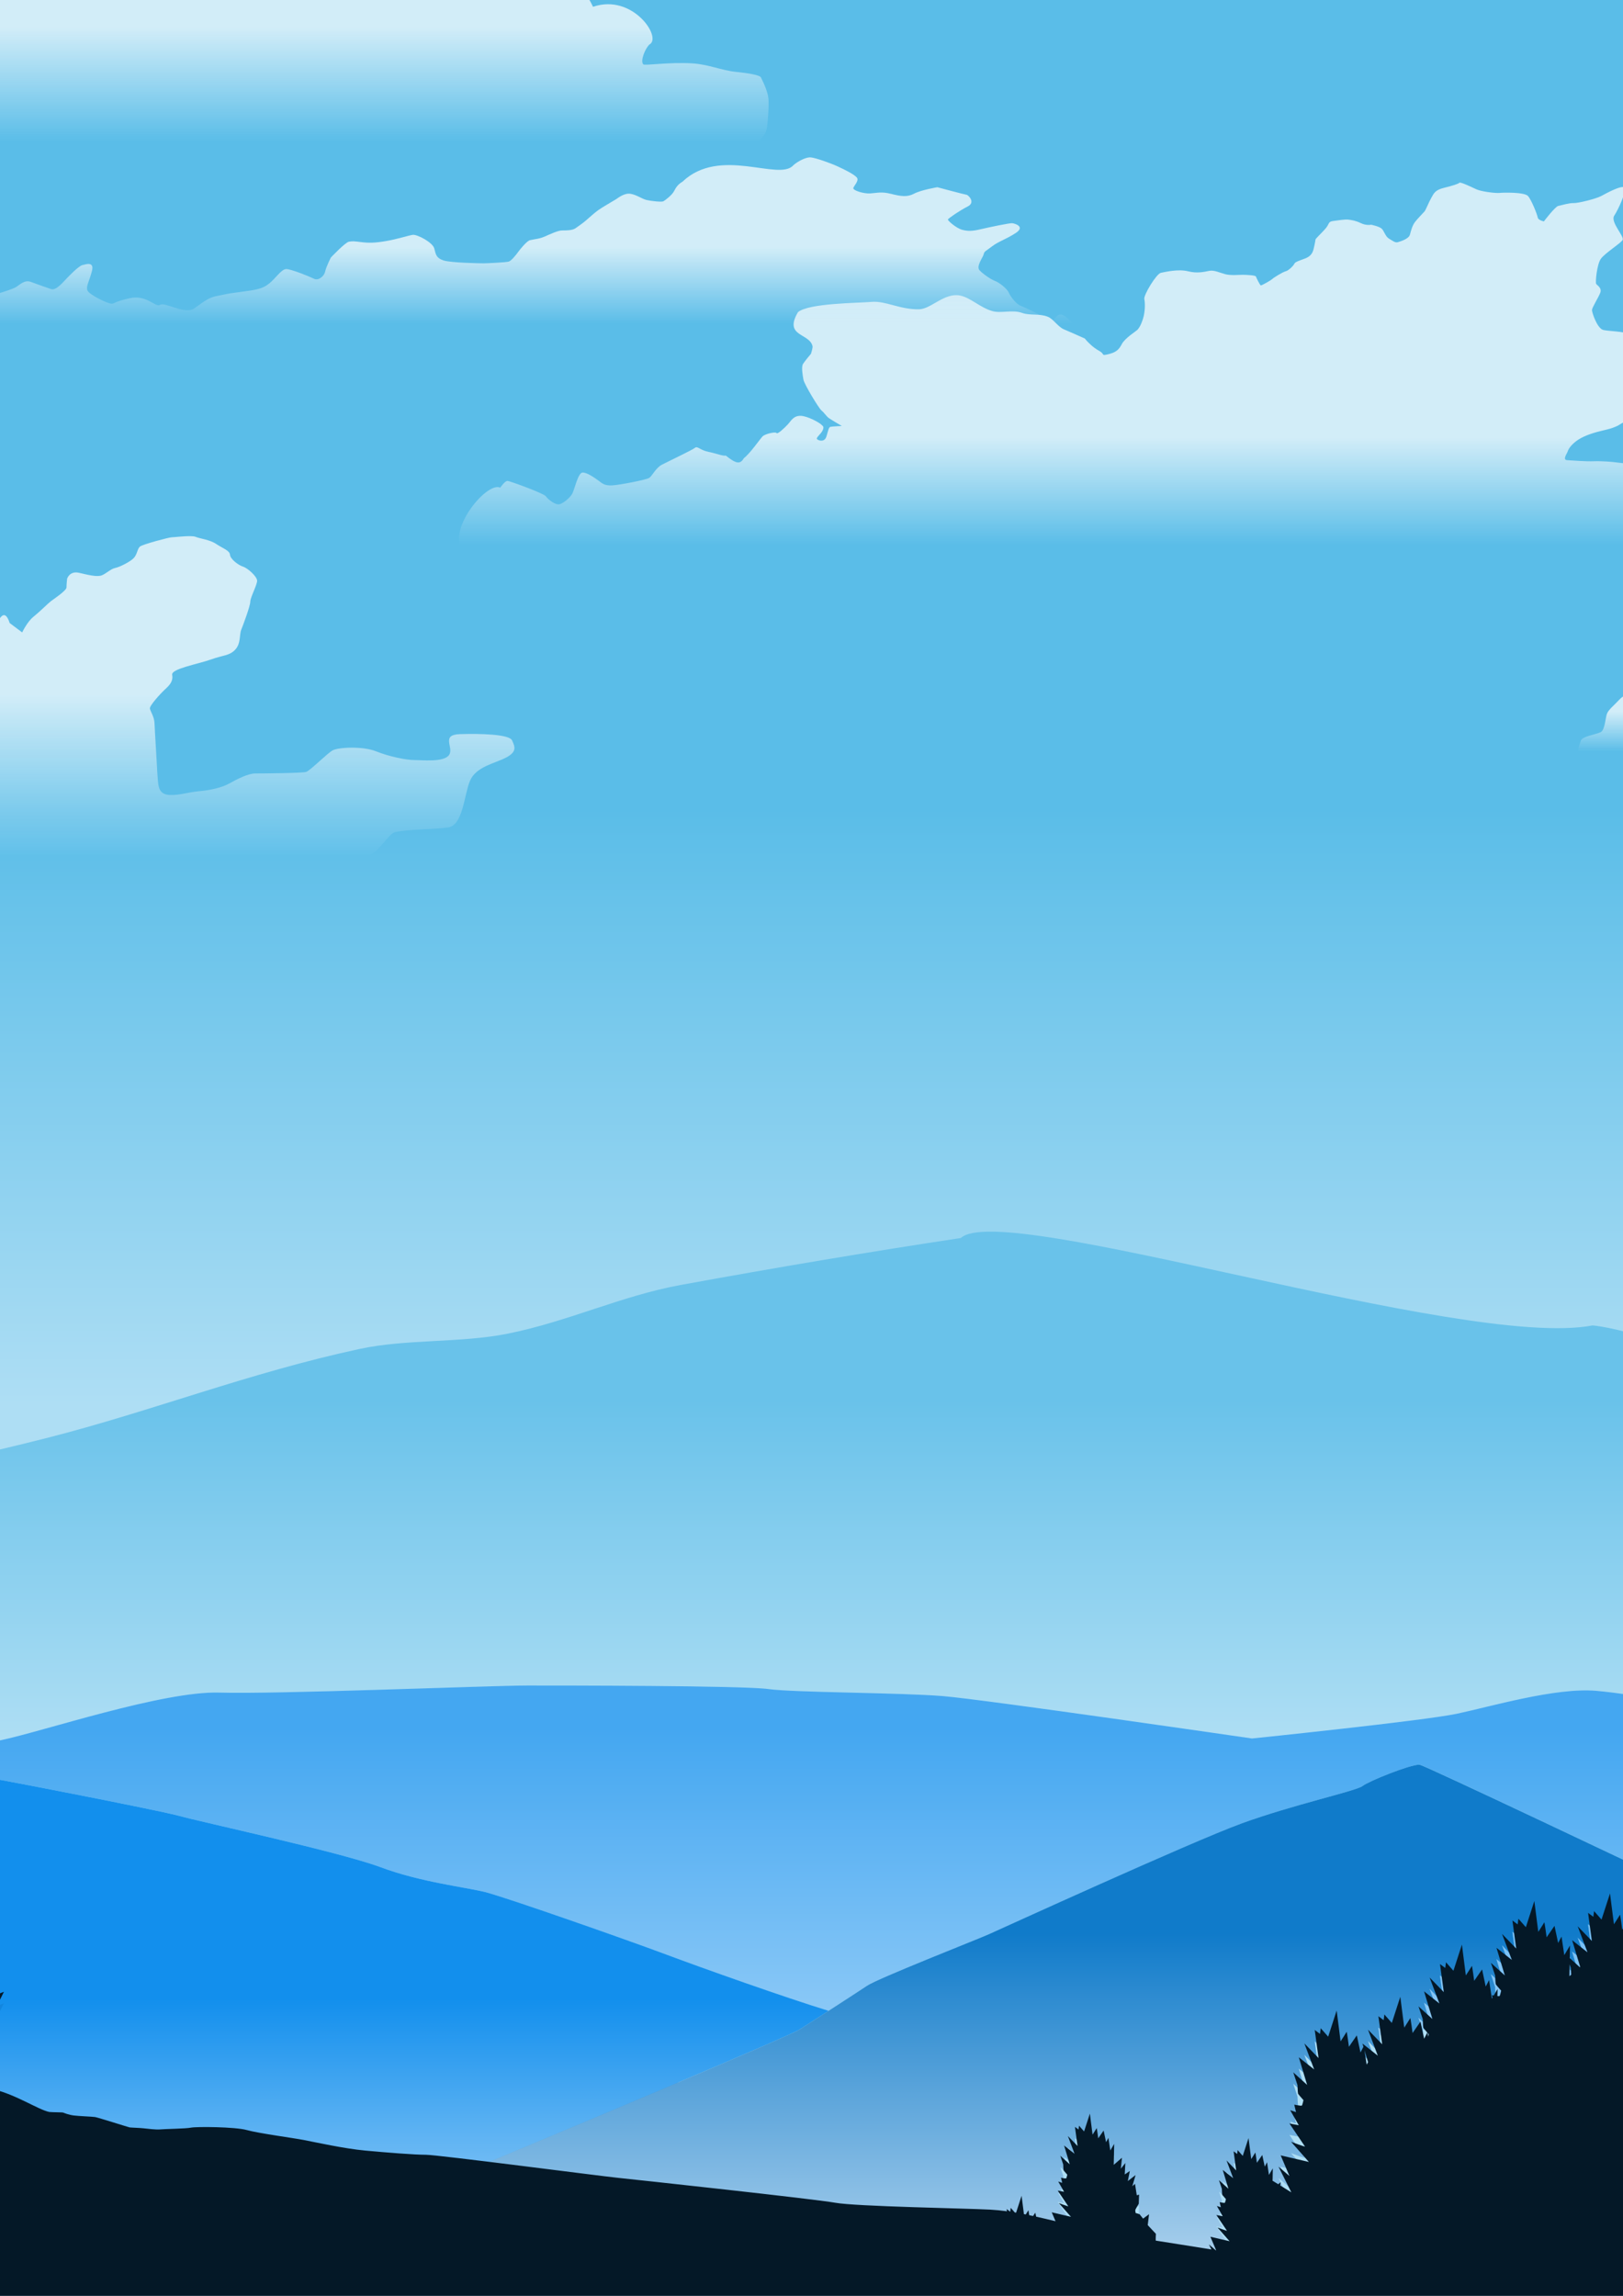 <?xml version="1.0" encoding="UTF-8" standalone="no"?>
<!-- Created with Inkscape (http://www.inkscape.org/) -->

<svg
   xmlns:dc="http://purl.org/dc/elements/1.1/"
   xmlns:cc="http://creativecommons.org/ns#"
   xmlns:rdf="http://www.w3.org/1999/02/22-rdf-syntax-ns#"
   xmlns:svg="http://www.w3.org/2000/svg"
   xmlns="http://www.w3.org/2000/svg"
   xmlns:xlink="http://www.w3.org/1999/xlink"
   xmlns:sodipodi="http://sodipodi.sourceforge.net/DTD/sodipodi-0.dtd"
   xmlns:inkscape="http://www.inkscape.org/namespaces/inkscape"
   width="210mm"
   height="297mm"
   viewBox="0 0 210 297"
   version="1.1"
   id="svg10566"
   inkscape:version="0.92.2 (5c3e80d, 2017-08-06)"
   sodipodi:docname="pemandangan.svg">
  <rect x="0" y="0" width="210" height="297" fill="#333333" stroke="none"/>
  <defs
     id="defs10560">
    <linearGradient
       inkscape:collect="always"
       xlink:href="#linearGradient4680"
       id="linearGradient4682"
       x1="-1456.852"
       y1="626.33"
       x2="-1456.852"
       y2="701.37"
       gradientUnits="userSpaceOnUse"
       gradientTransform="matrix(0.536,0,0,0.536,813.652,-93.047)" />
    <linearGradient
       inkscape:collect="always"
       id="linearGradient4680">
      <stop
         style="stop-color:#299aee;stop-opacity:1"
         offset="0"
         id="stop4676" />
      <stop
         style="stop-color:#ffffff;stop-opacity:1"
         offset="1"
         id="stop4678" />
    </linearGradient>
    <linearGradient
       inkscape:collect="always"
       id="linearGradient4670">
      <stop
         style="stop-color:#1286df;stop-opacity:1;"
         offset="0"
         id="stop4666" />
      <stop
         style="stop-color:#1286df;stop-opacity:0;"
         offset="1"
         id="stop4668" />
    </linearGradient>
    <linearGradient
       inkscape:collect="always"
       id="linearGradient5356">
      <stop
         style="stop-color:#69c2ea;stop-opacity:1"
         offset="0"
         id="stop5352" />
      <stop
         style="stop-color:#ffffff;stop-opacity:1"
         offset="1"
         id="stop5354" />
    </linearGradient>
    <linearGradient
       inkscape:collect="always"
       id="linearGradient5209">
      <stop
         style="stop-color:#5abde8;stop-opacity:1"
         offset="0"
         id="stop5205" />
      <stop
         style="stop-color:#aedef4;stop-opacity:1"
         offset="1"
         id="stop5207" />
    </linearGradient>
    <linearGradient
       gradientTransform="matrix(0.146,0,0,0.146,827.261,-88.623)"
       inkscape:collect="always"
       xlink:href="#linearGradient11534"
       id="linearGradient11536"
       x1="-5172.957"
       y1="825.783"
       x2="-5172.957"
       y2="893.882"
       gradientUnits="userSpaceOnUse" />
    <linearGradient
       inkscape:collect="always"
       id="linearGradient11534">
      <stop
         style="stop-color:#d2edf8;stop-opacity:1;"
         offset="0"
         id="stop11530" />
      <stop
         style="stop-color:#d2edf8;stop-opacity:0;"
         offset="1"
         id="stop11532" />
    </linearGradient>
    <linearGradient
       gradientTransform="matrix(0.146,0,0,0.146,827.261,-88.623)"
       inkscape:collect="always"
       xlink:href="#linearGradient11534"
       id="linearGradient11511"
       x1="-5633.887"
       y1="1222.018"
       x2="-5633.887"
       y2="1367.311"
       gradientUnits="userSpaceOnUse" />
    <linearGradient
       gradientTransform="matrix(0.146,0,0,0.146,827.261,-88.623)"
       inkscape:collect="always"
       xlink:href="#linearGradient11534"
       id="linearGradient11519"
       x1="-4156.873"
       y1="1237.457"
       x2="-4156.873"
       y2="1272.812"
       gradientUnits="userSpaceOnUse" />
    <linearGradient
       gradientTransform="matrix(0.146,0,0,0.146,827.261,-88.623)"
       inkscape:collect="always"
       xlink:href="#linearGradient11534"
       id="linearGradient11552"
       x1="-4152.006"
       y1="994.523"
       x2="-4152.006"
       y2="1089.83"
       gradientUnits="userSpaceOnUse" />
    <linearGradient
       gradientTransform="matrix(0.552,0,0,0.552,827.261,-88.623)"
       inkscape:collect="always"
       xlink:href="#linearGradient11534"
       id="linearGradient11503"
       x1="-1470.888"
       y1="166.931"
       x2="-1470.888"
       y2="193.762"
       gradientUnits="userSpaceOnUse" />
    <linearGradient
       inkscape:collect="always"
       xlink:href="#linearGradient4688-7"
       id="linearGradient4690-8"
       x1="-1226.651"
       y1="611.042"
       x2="-1226.651"
       y2="730.257"
       gradientUnits="userSpaceOnUse"
       gradientTransform="matrix(0.552,0,0,0.552,827.261,-87.161)" />
    <linearGradient
       inkscape:collect="always"
       id="linearGradient4688-7">
      <stop
         style="stop-color:#107bca;stop-opacity:1"
         offset="0"
         id="stop4684-1" />
      <stop
         style="stop-color:#ffffff;stop-opacity:1"
         offset="1"
         id="stop4686-4" />
    </linearGradient>
    <linearGradient
       inkscape:collect="always"
       xlink:href="#linearGradient4680-0"
       id="linearGradient4682-7"
       x1="-1456.852"
       y1="626.33"
       x2="-1456.852"
       y2="725.925"
       gradientUnits="userSpaceOnUse"
       gradientTransform="matrix(0.552,0,0,0.552,827.261,-87.161)" />
    <linearGradient
       inkscape:collect="always"
       id="linearGradient4680-0">
      <stop
         style="stop-color:#128fed;stop-opacity:1"
         offset="0"
         id="stop4676-8" />
      <stop
         style="stop-color:#ffffff;stop-opacity:1"
         offset="1"
         id="stop4678-6" />
    </linearGradient>
    <linearGradient
       inkscape:collect="always"
       xlink:href="#linearGradient4696-3"
       id="linearGradient4698-8"
       x1="-1358.104"
       y1="563.439"
       x2="-1358.104"
       y2="739.63"
       gradientUnits="userSpaceOnUse"
       gradientTransform="matrix(0.552,0,0,0.552,827.261,-87.161)" />
    <linearGradient
       inkscape:collect="always"
       id="linearGradient4696-3">
      <stop
         style="stop-color:#44a7f1;stop-opacity:1"
         offset="0"
         id="stop4692-7" />
      <stop
         style="stop-color:#ffffff;stop-opacity:1"
         offset="1"
         id="stop4694-0" />
    </linearGradient>
    <linearGradient
       inkscape:collect="always"
       xlink:href="#linearGradient5356"
       id="linearGradient5358-6"
       x1="-5010.783"
       y1="1837.552"
       x2="-5010.783"
       y2="2491.274"
       gradientUnits="userSpaceOnUse"
       gradientTransform="matrix(0.146,0,0,0.146,827.261,-87.161)" />
    <linearGradient
       gradientTransform="matrix(0.552,0,0,0.552,827.261,-88.623)"
       inkscape:collect="always"
       xlink:href="#linearGradient5209"
       id="linearGradient5211-8"
       x1="-1353.243"
       y1="349.94"
       x2="-1353.243"
       y2="489.858"
       gradientUnits="userSpaceOnUse" />
    <linearGradient
       inkscape:collect="always"
       xlink:href="#linearGradient4670"
       id="linearGradient12316"
       gradientUnits="userSpaceOnUse"
       x1="-1439.233"
       y1="605.497"
       x2="-1439.233"
       y2="670.062" />
  </defs>
  <sodipodi:namedview
     id="base"
     pagecolor="#ffffff"
     bordercolor="#666666"
     borderopacity="1.0"
     inkscape:pageopacity="0.0"
     inkscape:pageshadow="2"
     inkscape:zoom="0.175"
     inkscape:cx="-158.49865"
     inkscape:cy="447.62477"
     inkscape:document-units="mm"
     inkscape:current-layer="layer1"
     showgrid="false"
     inkscape:window-width="1366"
     inkscape:window-height="705"
     inkscape:window-x="-8"
     inkscape:window-y="-8"
     inkscape:window-maximized="1" />
  <g
     inkscape:label="Layer 1"
     inkscape:groupmode="layer"
     id="layer1">
    <rect
       style="opacity:1;vector-effect:none;fill:url(#linearGradient5211-8);fill-opacity:1;fill-rule:nonzero;stroke:none;stroke-width:3.467;stroke-linecap:round;stroke-linejoin:round;stroke-miterlimit:4;stroke-dasharray:none;stroke-dashoffset:0;stroke-opacity:1;paint-order:normal"
       id="rect4610-4"
       width="276.043"
       height="497.14"
       x="-42.707"
       y="-59.228"
       inkscape:transform-center-x="-219.62183"
       inkscape:transform-center-y="-85.264946" />
    <path
       style="fill:url(#linearGradient5358-6);fill-opacity:1;stroke:none;stroke-width:0.146px;stroke-linecap:butt;stroke-linejoin:miter;stroke-opacity:1"
       d="m 124.318,160.156 c -11.56,1.748 -23.754,3.792 -36.224,6.072 -7.692,1.406 -14.575,4.73 -22.392,6.302 -6.094,1.226 -13.114,0.67 -19.193,1.982 -14.384,3.103 -26.787,8.026 -40.335,11.485 -17.134,4.374 -35.002,7.365 -48.881,11.992 v 36.691 c 2.825,-0.759 14.049,-3.775 15.536,-4.135 -0.419,-0.619 -0.862,-1.274 -0.862,-1.274 l 1.292,0.242 -1.191,-2.079 0.808,0.262 -0.242,-1.029 c 0,0 0.969,0.202 1.05,0.121 0.081,-0.081 0.222,-0.747 0.222,-0.747 0,0 -0.706,-0.787 -0.747,-0.888 -0.04,-0.101 -0.081,-1.191 -0.081,-1.191 l -0.586,-1.756 1.918,1.736 -1.151,-3.815 2.12,1.675 -1.353,-3.593 1.958,2.019 -0.525,-3.876 0.727,0.545 0.101,-0.787 1.029,1.171 1.171,-3.613 0.545,4.26 c 0,0 0.787,-1.211 0.828,-1.312 0.04,-0.101 0.323,2.059 0.323,2.059 l 1.09,-1.574 0.505,2.362 0.464,-0.888 0.384,2.564 0.787,-1.332 -0.081,4.239 1.655,-1.433 -0.222,2.22 0.908,-1.151 -0.121,2.321 1.029,-0.707 -0.404,2.039 1.575,-1.211 -0.666,2.261 0.545,-0.484 0.144,0.923 c 1.101,-0.071 2.095,-0.113 2.878,-0.106 0.236,0.002 0.453,0.008 0.65,0.019 2.823,-1.498 6.182,-3.063 8.778,-3.604 5.481,-1.142 21.011,-6.395 28.319,-6.166 7.308,0.228 35.17,-0.914 39.738,-0.914 4.568,0 28.09,2e-5 31.288,0.457 3.197,0.457 17.128,0.457 22.609,0.913 5.481,0.457 39.966,5.481 39.966,5.481 0,0 22.153,-2.284 26.492,-3.197 4.339,-0.913 12.789,-3.426 18.042,-2.969 5.253,0.457 13.931,2.284 14.844,2.055 0.636,-0.159 7.663,-1.074 11.959,-1.626 v -43.489 c -1.625,0.5 -2.938,0.924 -2.938,0.924 -10.838,-1.017 -19.206,-4.615 -24.322,-5.138 -16.695,3.205 -76.399,-16.312 -81.759,-11.304 z m -151.488,70.388 c 0.598,0.884 1.242,1.836 1.277,1.896 -0.035,-0.059 -0.679,-1.011 -1.277,-1.896 z m 14.949,2.464 c -0.023,0.042 -0.042,0.08 -0.056,0.109 0.015,-0.03 0.034,-0.067 0.056,-0.109 z m 172.866,2.883 c -0.203,0.074 -0.423,0.157 -0.658,0.247 0.235,-0.09 0.456,-0.173 0.658,-0.247 z m -0.975,0.371 c -0.138,0.053 -0.271,0.105 -0.417,0.163 0.146,-0.058 0.28,-0.11 0.417,-0.163 z m -1.1,0.439 c -0.358,0.144 -0.706,0.283 -1.104,0.448 0.399,-0.164 0.746,-0.303 1.104,-0.448 z m -1.992,0.819 c -0.376,0.157 -0.74,0.308 -1.141,0.478 0.401,-0.17 0.766,-0.321 1.141,-0.478 z m -2.472,1.046 c -0.303,0.13 -0.593,0.253 -0.905,0.387 0.312,-0.134 0.603,-0.258 0.905,-0.387 z m -2.512,1.083 c -0.275,0.12 -0.542,0.235 -0.822,0.357 0.28,-0.122 0.547,-0.237 0.822,-0.357 z m -2.72,1.188 c -0.201,0.088 -0.397,0.174 -0.599,0.263 0.202,-0.089 0.398,-0.175 0.599,-0.263 z m -2.62,1.155 c -0.203,0.09 -0.404,0.179 -0.608,0.269 0.203,-0.09 0.405,-0.179 0.608,-0.269 z"
       id="path4596-0"
       inkscape:connector-curvature="0"
       sodipodi:nodetypes="cssssccccccccccccccccccccccccccccccccccccccccccccccscsccccccccccccccccccccccccccccccccccccccc" />
    <path
       style="fill:url(#linearGradient4698-8);fill-opacity:1;stroke:none;stroke-width:0.146px;stroke-linecap:butt;stroke-linejoin:miter;stroke-opacity:1"
       d="m 68.137,218.05 c -4.568,0 -32.429,1.142 -39.738,0.914 -7.308,-0.228 -22.838,5.024 -28.319,6.166 -2.596,0.541 -5.955,2.106 -8.778,3.604 0.209,0.011 0.396,0.028 0.556,0.05 3.311,0.457 28.453,5.332 31.36,6.139 2.907,0.807 20.832,4.683 26,6.621 5.168,1.938 10.981,2.584 13.565,3.23 2.584,0.646 18.248,6.137 23.415,8.075 4.667,1.75 15.507,5.601 21.016,7.283 2.023,-1.309 4.151,-2.692 4.983,-3.246 1.453,-0.969 14.211,-5.975 15.664,-6.621 1.453,-0.646 26.161,-11.95 32.782,-14.372 6.621,-2.422 14.857,-4.199 15.664,-4.845 0.782,-0.626 6.111,-2.767 7.324,-2.753 v 0 c 0.039,0 0.074,0.004 0.104,0.009 0.708,0.118 28.398,13.256 43.986,20.668 l 0.434,3.207 -1.834,-1.891 1.267,3.366 -1.985,-1.57 1.078,3.574 -1.094,-0.991 0.035,-1.884 -0.738,1.248 -0.359,-2.402 -0.435,0.832 -0.473,-2.213 -1.021,1.475 c 0,0 -0.265,-2.023 -0.303,-1.929 -0.037,0.095 -0.775,1.229 -0.775,1.229 l -0.511,-3.99 -1.097,3.385 -0.965,-1.097 -0.094,0.738 -0.681,-0.511 0.492,3.631 -1.834,-1.891 1.267,3.366 -1.985,-1.57 1.078,3.574 -1.797,-1.626 0.549,1.645 c 0,0 0.037,1.021 0.074,1.116 0.028,0.07 0.336,0.421 0.526,0.635 l 16.789,-2.087 v -4.705 c 0,0 0.006,0.002 0.006,0.002 v -32.474 c -4.295,0.553 -11.322,1.467 -11.959,1.626 -0.914,0.228 -9.592,-1.599 -14.844,-2.055 -5.253,-0.457 -13.703,2.055 -18.042,2.969 -4.339,0.914 -26.492,3.197 -26.492,3.197 0,0 -34.485,-5.024 -39.966,-5.481 -5.481,-0.457 -19.412,-0.457 -22.609,-0.914 -3.197,-0.457 -26.72,-0.457 -31.288,-0.457 z m -79.686,12.267 c -1.653,0.958 -2.758,1.664 -2.758,1.664 l 2.085,1.026 c 0.187,-0.352 0.62,-1.092 0.62,-1.092 z m 2.027,3.738 -0.229,0.168 0.197,0.097 z m 217.842,12.353 -1.097,3.385 -0.965,-1.097 -0.094,0.738 -0.681,-0.511 0.492,3.631 -1.834,-1.891 1.267,3.366 -1.986,-1.57 1.041,3.45 -0.051,0.044 -1.298,-1.175 0.03,-1.635 -0.738,1.248 -0.359,-2.402 -0.435,0.832 -0.473,-2.213 -1.021,1.475 c 0,0 -0.265,-2.023 -0.303,-1.929 -0.037,0.095 -0.775,1.229 -0.775,1.229 l -0.51,-3.99 -1.097,3.385 -0.964,-1.097 -0.094,0.737 -0.681,-0.511 0.492,3.631 -1.834,-1.891 1.267,3.366 -1.986,-1.57 1.078,3.574 -1.796,-1.626 0.548,1.645 c 0,0 0.037,1.021 0.074,1.116 0.037,0.095 0.7,0.832 0.7,0.832 0,0 -0.133,0.624 -0.208,0.7 -0.024,0.024 -0.137,0.02 -0.274,0.005 l 0.017,-0.912 -0.496,0.838 c -0.128,-0.024 -0.231,-0.044 -0.231,-0.044 l 0.073,0.311 -0.084,0.143 -0.359,-2.402 -0.435,0.832 -0.472,-2.213 -1.021,1.475 c 0,0 -0.265,-2.023 -0.303,-1.929 -0.037,0.095 -0.775,1.229 -0.775,1.229 l -0.51,-3.99 -1.097,3.385 -0.964,-1.097 -0.094,0.738 -0.681,-0.511 0.492,3.631 -1.834,-1.891 1.267,3.366 -1.986,-1.57 1.011,3.351 30.386,-3.892 0.246,-1.24 -0.965,0.662 0.114,-2.175 -0.851,1.078 0.208,-2.08 -1.551,1.343 0.074,-3.971 -0.738,1.248 -0.359,-2.402 -0.435,0.832 -0.473,-2.213 -1.021,1.475 c 0,0 -0.265,-2.023 -0.303,-1.929 -0.037,0.095 -0.775,1.229 -0.775,1.229 z m -5.221,9.184 0.154,0.461 c 0,0 0.02,0.535 0.045,0.866 l -0.227,0.196 z m -21.911,4.19 -1.073,3.311 1.473,-0.189 z m 2.355,1.248 0.519,1.558 1.053,-0.135 z m -10.592,0.53 -0.829,2.557 1.138,-0.146 z m 6.175,0.51 -0.094,0.738 -0.681,-0.511 0.136,1.005 1.547,-0.198 z m 3.351,0.47 c 0,-0.002 -0.006,-8e-5 -0.006,0.003 -0.01,0.026 -0.075,0.133 -0.16,0.269 l 0.22,-0.028 c -0.024,-0.14 -0.044,-0.237 -0.055,-0.244 z m -11.588,1.308 -0.055,0.434 0.393,-0.05 z m -0.774,0.227 0.04,0.294 0.301,-0.038 z"
       id="path4594-3"
       inkscape:connector-curvature="0" />
    <path
       sodipodi:type="inkscape:offset"
       inkscape:radius="0"
       inkscape:original="M -1506.6484 560.99805 C -1518.9796 561.04575 -1561.8548 564.17061 -1564.7617 564.75195 C -1567.0078 565.20119 -1572.1504 563.59825 -1574.832 562.67578 L -1574.832 678.77734 L -1193.2754 678.77734 C -1193.2754 678.77734 -1321.735 621.71132 -1325.5195 620.69727 C -1329.304 619.68321 -1347.9631 614.68335 -1354.2383 613.00195 C -1360.5134 611.32055 -1383.8956 595.55208 -1389.4766 592.6582 C -1395.0577 589.76432 -1404.3585 589.76336 -1406.2188 589.55664 C -1408.0792 589.34995 -1454.7949 570.33398 -1454.7949 570.33398 C -1454.7949 570.33398 -1496.1364 561.44466 -1504.6113 561.03125 C -1505.141 561.00535 -1505.8263 560.99495 -1506.6484 560.99805 z "
       style="fill:url(#linearGradient12316);fill-opacity:1;stroke:none;stroke-width:0.265px;stroke-linecap:butt;stroke-linejoin:miter;stroke-opacity:1"
       id="path4588-6"
       d="m -1506.648,560.998 c -12.331,0.048 -55.206,3.173 -58.113,3.754 -2.246,0.449 -7.389,-1.154 -10.07,-2.076 v 116.102 h 381.557 c 0,0 -128.46,-57.066 -132.244,-58.08 -3.784,-1.014 -22.444,-6.014 -28.719,-7.695 -6.275,-1.681 -29.657,-17.45 -35.238,-20.344 -5.581,-2.894 -14.882,-2.895 -16.742,-3.102 -1.86,-0.207 -48.576,-19.223 -48.576,-19.223 0,0 -41.342,-8.889 -49.816,-9.303 -0.53,-0.026 -1.215,-0.036 -2.037,-0.033 z"
       transform="matrix(0.552,0,0,0.552,827.261,-71.093)" />
    <path
       style="fill:url(#linearGradient4682-7);fill-opacity:1;stroke:none;stroke-width:0.146px;stroke-linecap:butt;stroke-linejoin:miter;stroke-opacity:1"
       d="m -9.347,228.715 c -0.782,-0.007 -1.777,0.035 -2.878,0.106 l 0.219,1.398 0.464,-0.141 -0.06,1.837 c 0,0 -0.686,1.171 -0.707,1.272 -0.02,0.101 0.061,0.605 0.061,0.605 l 0.807,0.263 0.707,0.888 1.211,-0.888 -0.263,2.2 0.767,0.828 0.888,0.949 c 0,0 -0.081,1.312 -0.02,1.413 0.061,0.101 0.707,0.121 0.707,0.121 l -1.292,2.886 0.848,-0.202 0.04,0.828 1.635,-1.756 -0.363,2.019 0.606,-0.484 c 0,0 -0.06,1.171 0.02,0.969 0.081,-0.202 0.949,-0.162 0.949,-0.162 l -1.07,3.452 -0.222,1.615 0.949,-1.11 0.464,2.14 c 0,0 -0.585,1.271 -0.626,1.352 -0.04,0.081 0.747,-0.545 0.747,-0.545 l 0.545,0.666 0.687,1.877 0.101,2.119 1.292,-0.767 -0.828,3.25 1.232,-1.13 -0.06,2.463 0.888,-0.767 0.141,1.373 1.272,-0.505 -1.009,2.019 -0.929,2.564 1.191,0.061 -0.908,0.969 c 0,0 0.404,1.009 0.444,1.332 0.04,0.323 -1.332,0.161 -1.332,0.161 0,0 0.061,0.848 0.162,0.888 0.101,0.04 -0.444,0.262 -0.444,0.262 0,0 -0.424,0.262 -0.383,0.343 0.04,0.081 0.545,0.585 0.626,0.707 0.081,0.121 -0.081,0.666 -0.081,0.666 l -0.828,0.464 0.141,0.666 0.807,0.202 0.323,0.565 0.565,0.081 0.301,0.661 c 3.001,0.732 5.74,2.611 7.206,2.935 0.542,0.057 1.684,0.029 1.827,0.086 0.143,0.057 0.685,0.285 1.37,0.371 0.685,0.086 2.369,0.143 2.741,0.2 0.371,0.057 4.311,1.313 4.482,1.342 0.171,0.029 1.256,0.057 1.77,0.114 0.514,0.057 1.684,0.2 2.198,0.143 0.514,-0.057 3.254,-0.086 3.968,-0.228 0.714,-0.143 5.681,-0.114 7.222,0.314 1.542,0.428 5.881,0.999 7.365,1.285 0.903,0.174 2.633,0.547 4.471,0.872 5.714,0.125 12.716,0.308 19.505,0.494 11.942,-4.989 38.786,-16.248 40.198,-17.147 0.76,-0.483 2.225,-1.428 3.737,-2.406 -5.509,-1.682 -16.349,-5.533 -21.016,-7.283 -5.168,-1.938 -20.832,-7.429 -23.415,-8.075 -2.584,-0.646 -8.397,-1.292 -13.565,-3.23 -5.168,-1.938 -23.093,-5.813 -26,-6.621 -2.907,-0.807 -28.048,-5.682 -31.36,-6.139 -0.31,-0.043 -0.719,-0.065 -1.206,-0.069 z m -17.824,1.829 c -1.487,0.361 -12.712,3.376 -15.536,4.135 v 31.275 l 0.081,0.002 1.37,0.143 c 1.912,-0.238 3.834,-0.313 5.462,-0.313 1.628,0 2.964,0.076 3.702,0.141 l -1.957,-0.242 c 0,0 -1.393,-2.382 -1.413,-2.462 -0.02,-0.081 2.16,0.949 2.16,0.949 0,0 -0.444,-1.877 -0.484,-2.18 -0.04,-0.303 1.191,0.888 1.191,0.888 l 0.02,-1.898 -2.442,-1.07 1.272,0.182 -0.787,-1.13 0.949,0.202 -0.949,-1.211 2.059,-1.877 -1.271,-3.775 -1.938,-4.138 2.887,2.241 -1.211,-3.553 2.604,1.353 -1.857,-4.199 3.149,1.13 -0.606,-2.059 3.351,1.918 -2.321,-2.342 -0.949,-5.652 2.866,1.776 -1.776,-3.553 1.514,1.292 -1.211,-2.846 3.896,0.908 -2.462,-2.786 c 0,0 1.978,0.747 1.917,0.646 -0.035,-0.059 -0.679,-1.011 -1.277,-1.896 z m -4.921,35.384 2.071,0.772 c -0.513,-0.28 -2.071,-0.772 -2.071,-0.772 z"
       id="path4592-8"
       inkscape:connector-curvature="0" />
    <path
       style="fill:url(#linearGradient4690-8);fill-opacity:1;stroke:none;stroke-width:0.146px;stroke-linecap:butt;stroke-linejoin:miter;stroke-opacity:1"
       d="m 183.632,228.293 v 0 c -1.213,-0.014 -6.542,2.128 -7.324,2.753 -0.807,0.646 -9.043,2.422 -15.664,4.845 -6.621,2.422 -31.329,13.726 -32.782,14.372 -1.453,0.646 -14.211,5.652 -15.664,6.621 -1.453,0.969 -6.944,4.522 -8.72,5.652 -1.506,0.958 -32.553,13.961 -42.904,18.279 6.805,0.816 17.673,2.22 19.327,2.391 2.342,0.242 25.515,2.745 28.179,3.23 2.665,0.484 17.037,0.727 20.024,0.888 0.715,0.039 1.436,0.111 2.184,0.213 l -0.039,-0.289 0.464,0.348 0.064,-0.503 0.527,0.599 c 0.056,0.009 0.112,0.018 0.169,0.028 l 0.709,-2.187 0.304,2.373 c 0.079,0.015 0.158,0.03 0.238,0.046 0.149,-0.232 0.319,-0.498 0.335,-0.538 0.013,-0.032 0.064,0.295 0.112,0.631 0.162,0.034 0.328,0.07 0.494,0.106 l 0.296,-0.427 0.11,0.514 c 0.776,0.172 1.614,0.369 2.503,0.585 l -0.489,-1.15 2.487,0.58 -1.572,-1.778 c 0,0 1.262,0.477 1.224,0.412 -0.039,-0.064 -1.366,-2.023 -1.366,-2.023 l 0.825,0.155 -0.761,-1.327 0.516,0.168 -0.155,-0.657 c 0,-3e-5 0.619,0.129 0.67,0.077 0.051,-0.051 0.142,-0.477 0.142,-0.477 0,0 -0.451,-0.503 -0.477,-0.567 -0.025,-0.064 -0.051,-0.76 -0.051,-0.76 l -0.374,-1.121 1.224,1.108 -0.734,-2.436 1.353,1.07 -0.864,-2.294 1.25,1.289 -0.335,-2.474 0.464,0.348 0.064,-0.503 0.657,0.748 0.747,-2.307 0.348,2.719 c 0,0 0.503,-0.773 0.528,-0.838 0.026,-0.064 0.206,1.314 0.206,1.314 l 0.696,-1.005 0.322,1.508 0.297,-0.567 0.245,1.636 0.503,-0.85 -0.051,2.706 1.057,-0.915 -0.142,1.417 0.58,-0.735 -0.078,1.482 0.657,-0.451 -0.258,1.302 1.005,-0.773 -0.425,1.443 0.348,-0.309 0.232,1.482 0.296,-0.09 -0.038,1.173 c 0,0 -0.438,0.747 -0.451,0.812 -0.013,0.064 0.038,0.387 0.038,0.387 l 0.516,0.168 0.451,0.567 0.773,-0.567 -0.168,1.405 0.49,0.528 0.567,0.605 c 0,0 -0.044,0.736 -0.018,0.876 2.662,0.423 5.249,0.822 7.2,1.144 l -0.327,-0.654 0.872,0.745 c 0.02,0.003 0.044,0.007 0.064,0.011 l -0.744,-1.748 2.488,0.58 -1.572,-1.778 c 0,0 1.262,0.477 1.224,0.412 -0.039,-0.065 -1.366,-2.023 -1.366,-2.023 l 0.825,0.154 -0.76,-1.327 0.515,0.168 -0.155,-0.657 c 0,0 0.619,0.129 0.67,0.077 0.051,-0.051 0.142,-0.477 0.142,-0.477 0,0 -0.451,-0.503 -0.477,-0.567 -0.025,-0.064 -0.051,-0.76 -0.051,-0.76 l -0.374,-1.121 1.224,1.108 -0.735,-2.435 1.353,1.07 -0.863,-2.294 1.25,1.289 -0.335,-2.474 0.464,0.348 0.064,-0.502 0.657,0.747 0.747,-2.307 0.348,2.719 c 0,0 0.502,-0.773 0.528,-0.838 0.026,-0.064 0.206,1.315 0.206,1.315 l 0.696,-1.005 0.322,1.508 0.296,-0.567 0.245,1.637 0.502,-0.85 -0.03,1.604 0.73,0.452 0.307,-0.265 -0.043,0.429 0.458,0.284 0.023,-0.029 v 0.042 l 0.951,0.589 -1.664,-3.328 1.418,1.21 -1.135,-2.666 3.65,0.851 -2.307,-2.61 c 0,0 1.853,0.7 1.797,0.605 -0.057,-0.095 -2.005,-2.969 -2.005,-2.969 l 1.21,0.227 -1.116,-1.948 0.756,0.246 -0.227,-0.964 c 0,0 0.909,0.189 0.983,0.113 0.075,-0.076 0.208,-0.7 0.208,-0.7 0,0 -0.663,-0.738 -0.7,-0.832 -0.038,-0.095 -0.074,-1.116 -0.074,-1.116 l -0.548,-1.645 1.797,1.626 -1.078,-3.574 1.985,1.57 -1.267,-3.366 1.834,1.891 -0.492,-3.631 0.681,0.511 0.094,-0.738 0.964,1.097 1.097,-3.385 0.51,3.99 c 0,0 0.738,-1.135 0.775,-1.229 0.038,-0.095 0.303,1.929 0.303,1.929 l 1.021,-1.475 0.473,2.213 0.384,-0.734 -0.127,-0.42 1.986,1.57 -1.267,-3.366 1.834,1.891 -0.492,-3.631 0.681,0.511 0.094,-0.738 0.964,1.097 1.097,-3.385 0.51,3.99 c 0,0 0.738,-1.135 0.775,-1.229 0.038,-0.095 0.303,1.929 0.303,1.929 l 1.021,-1.475 0.473,2.213 0.414,-0.792 c -0.193,-0.217 -0.491,-0.558 -0.518,-0.627 -0.038,-0.095 -0.074,-1.116 -0.074,-1.116 l -0.548,-1.645 1.796,1.626 -1.078,-3.574 1.986,1.57 -1.267,-3.366 1.834,1.891 -0.492,-3.631 0.681,0.511 0.094,-0.738 0.964,1.097 1.097,-3.385 0.51,3.99 c 0,0 0.738,-1.135 0.775,-1.229 0.038,-0.095 0.303,1.929 0.303,1.929 l 1.021,-1.475 0.472,2.213 0.435,-0.832 0.359,2.402 0.084,-0.143 -0.073,-0.311 c 0,0 0.103,0.02 0.231,0.044 l 0.496,-0.838 -0.017,0.912 c 0.137,0.015 0.25,0.019 0.274,-0.005 0.075,-0.076 0.208,-0.7 0.208,-0.7 0,0 -0.663,-0.737 -0.7,-0.832 -0.038,-0.095 -0.074,-1.116 -0.074,-1.116 l -0.548,-1.645 1.796,1.626 -1.078,-3.574 1.986,1.57 -1.267,-3.366 1.834,1.891 -0.492,-3.631 0.681,0.511 0.094,-0.737 0.964,1.097 1.097,-3.385 0.51,3.99 c 0,1e-5 0.738,-1.134 0.775,-1.229 0.038,-0.095 0.303,1.929 0.303,1.929 l 1.021,-1.475 0.473,2.213 0.435,-0.832 0.359,2.402 0.738,-1.248 -0.03,1.635 1.298,1.175 0.051,-0.044 -1.041,-3.45 1.986,1.57 -1.267,-3.366 1.834,1.891 -0.492,-3.631 0.681,0.511 0.094,-0.738 0.965,1.097 1.097,-3.385 0.51,3.99 c 0,0 0.738,-1.134 0.775,-1.229 0.038,-0.095 0.303,1.929 0.303,1.929 l 1.021,-1.475 0.473,2.213 0.435,-0.832 0.359,2.402 0.738,-1.248 -0.074,3.971 1.551,-1.343 -0.208,2.08 0.851,-1.078 -0.114,2.175 0.965,-0.662 -0.379,1.91 1.018,-0.783 c -0.19,-0.214 -0.498,-0.565 -0.526,-0.635 -0.038,-0.095 -0.074,-1.116 -0.074,-1.116 l -0.549,-1.645 1.797,1.626 -1.078,-3.574 1.985,1.569 -1.267,-3.366 1.834,1.891 -0.492,-3.631 0.681,0.511 0.094,-0.738 0.965,1.097 1.097,-3.385 0.511,3.99 c 0,0 0.738,-1.135 0.775,-1.229 0.038,-0.095 0.303,1.929 0.303,1.929 l 1.021,-1.475 0.473,2.213 0.435,-0.832 0.359,2.402 0.738,-1.248 -0.035,1.884 1.094,0.991 -1.078,-3.574 1.985,1.57 -1.267,-3.366 1.834,1.891 -0.434,-3.207 c -15.588,-7.412 -43.278,-20.55 -43.986,-20.668 -0.03,-0.005 -0.065,-0.008 -0.104,-0.009 z m 49.7,23.342 v 51.428 h 0.006 v -51.426 c 0,0 -0.006,-0.002 -0.006,-0.002 z m -30.234,3.956 -0.029,1.524 0.227,-0.196 c -0.025,-0.331 -0.045,-0.866 -0.045,-0.866 z m -18.382,8.862 0.073,0.489 c 0.043,-0.165 0.076,-0.321 0.076,-0.321 0,0 -0.098,-0.111 -0.149,-0.169 z m -8.168,2.233 0.279,1.87 0.188,-0.319 z"
       id="path4590-8"
       inkscape:connector-curvature="0" />
    <path
       style="fill:#041827;fill-opacity:1;stroke:none;stroke-width:0.044px;stroke-linecap:butt;stroke-linejoin:miter;stroke-opacity:1"
       d="m -21.513,212.205 -1.171,3.613 -1.029,-1.171 -0.101,0.787 -0.727,-0.545 0.525,3.876 -1.958,-2.019 1.353,3.593 -2.12,-1.675 1.151,3.815 -1.918,-1.736 0.585,1.756 c 0,0 0.04,1.09 0.081,1.191 0.04,0.101 0.747,0.888 0.747,0.888 0,0 -0.141,0.666 -0.222,0.747 -0.081,0.081 -1.05,-0.121 -1.05,-0.121 l 0.242,1.029 -0.808,-0.262 1.191,2.079 -1.292,-0.242 c 0,0 2.079,3.068 2.14,3.169 0.06,0.101 -1.917,-0.646 -1.917,-0.646 l 2.462,2.786 -3.896,-0.908 1.211,2.846 -1.514,-1.292 1.776,3.553 -2.866,-1.776 0.949,5.652 2.321,2.342 -3.351,-1.918 0.606,2.059 -3.149,-1.13 1.857,4.199 -2.604,-1.353 1.211,3.553 -2.887,-2.241 1.938,4.138 1.271,3.775 -2.059,1.877 0.949,1.211 -0.949,-0.202 0.787,1.13 -1.272,-0.182 2.442,1.07 -0.02,1.898 c 0,0 -1.231,-1.191 -1.191,-0.888 0.04,0.303 0.484,2.18 0.484,2.18 0,0 -2.18,-1.029 -2.16,-0.949 0.02,0.081 1.413,2.462 1.413,2.462 l 1.957,0.242 c 0,0 1.559,0.491 2.071,0.772 l -2.071,-0.772 c -0.738,-0.065 -2.073,-0.141 -3.702,-0.141 -1.628,0 -3.55,0.075 -5.462,0.313 l -1.37,-0.143 -0.081,-0.002 V 437.912 H 233.336 V 301.602 c 0,0 -0.004,0 -0.004,0 v -52.765 l -0.225,-1.054 -1.021,1.475 c 0,0 -0.265,-2.023 -0.303,-1.929 -0.037,0.095 -0.775,1.229 -0.775,1.229 l -0.506,-3.989 -1.097,3.385 -0.964,-1.097 -0.094,0.738 -0.681,-0.511 0.492,3.631 -1.834,-1.891 1.267,3.366 -1.985,-1.57 1.078,3.574 -1.095,-0.991 0.035,-1.884 -0.738,1.248 -0.359,-2.402 -0.435,0.832 -0.473,-2.213 -1.021,1.475 c 0,0 -0.265,-2.023 -0.303,-1.929 -0.037,0.095 -0.775,1.229 -0.775,1.229 l -0.511,-3.99 -1.097,3.385 -0.965,-1.097 -0.094,0.738 -0.681,-0.511 0.492,3.631 -1.834,-1.891 1.267,3.366 -1.985,-1.57 1.078,3.574 -1.797,-1.626 0.549,1.645 c 0,0 0.037,1.021 0.074,1.116 0.028,0.07 0.336,0.421 0.526,0.635 l -1.018,0.783 0.379,-1.91 -0.965,0.662 0.114,-2.175 -0.851,1.078 0.208,-2.08 -1.551,1.343 0.074,-3.971 -0.738,1.248 -0.359,-2.402 -0.435,0.832 -0.473,-2.213 -1.021,1.475 c 0,0 -0.265,-2.023 -0.303,-1.929 -0.037,0.095 -0.775,1.229 -0.775,1.229 l -0.51,-3.99 -1.097,3.385 -0.965,-1.097 -0.094,0.738 -0.681,-0.511 0.492,3.631 -1.834,-1.891 1.267,3.366 -1.986,-1.57 1.041,3.45 -0.051,0.044 -1.298,-1.175 0.03,-1.635 -0.738,1.248 -0.359,-2.402 -0.435,0.832 -0.473,-2.213 -1.021,1.475 c 0,0 -0.265,-2.023 -0.303,-1.929 -0.037,0.095 -0.775,1.229 -0.775,1.229 l -0.51,-3.99 -1.097,3.385 -0.964,-1.097 -0.094,0.737 -0.681,-0.511 0.492,3.631 -1.834,-1.891 1.267,3.366 -1.986,-1.57 1.078,3.574 -1.796,-1.626 0.548,1.645 c 0,0 0.037,1.021 0.074,1.116 0.037,0.095 0.7,0.832 0.7,0.832 0,0 -0.133,0.624 -0.208,0.7 -0.024,0.024 -0.137,0.02 -0.274,0.005 l 0.017,-0.912 -0.496,0.838 c -0.128,-0.024 -0.231,-0.044 -0.231,-0.044 l 0.073,0.311 -0.084,0.143 -0.359,-2.402 -0.435,0.832 -0.472,-2.213 -1.021,1.475 c 0,0 -0.265,-2.023 -0.303,-1.929 -0.037,0.095 -0.775,1.229 -0.775,1.229 l -0.51,-3.99 -1.097,3.385 -0.964,-1.097 -0.094,0.738 -0.681,-0.511 0.492,3.631 -1.834,-1.891 1.267,3.366 -1.986,-1.57 1.078,3.574 -1.796,-1.626 0.548,1.645 c 0,0 0.037,1.021 0.074,1.116 0.027,0.069 0.326,0.409 0.518,0.627 l -0.414,0.792 -0.473,-2.213 -1.021,1.475 c 0,0 -0.265,-2.023 -0.303,-1.929 -0.037,0.095 -0.775,1.229 -0.775,1.229 l -0.51,-3.99 -1.097,3.385 -0.964,-1.097 -0.094,0.738 -0.681,-0.511 0.492,3.631 -1.834,-1.891 1.267,3.366 -1.986,-1.57 0.127,0.42 -0.384,0.734 -0.473,-2.213 -1.021,1.475 c 0,0 -0.265,-2.023 -0.303,-1.929 -0.037,0.095 -0.775,1.229 -0.775,1.229 l -0.51,-3.99 -1.097,3.385 -0.964,-1.097 -0.094,0.738 -0.681,-0.511 0.492,3.631 -1.834,-1.891 1.267,3.366 -1.985,-1.57 1.078,3.574 -1.797,-1.626 0.548,1.645 c 0,0 0.037,1.021 0.074,1.116 0.037,0.095 0.7,0.832 0.7,0.832 0,0 -0.133,0.624 -0.208,0.7 -0.075,0.076 -0.983,-0.113 -0.983,-0.113 l 0.227,0.964 -0.756,-0.246 1.116,1.948 -1.21,-0.227 c 0,0 1.948,2.875 2.005,2.969 0.056,0.095 -1.797,-0.605 -1.797,-0.605 l 2.307,2.61 -3.65,-0.851 1.134,2.666 -1.418,-1.21 1.664,3.328 -0.951,-0.589 v -0.042 l -0.023,0.029 -0.458,-0.284 0.043,-0.429 -0.307,0.265 -0.73,-0.452 0.03,-1.604 -0.502,0.85 -0.245,-1.637 -0.296,0.567 -0.322,-1.508 -0.696,1.005 c 0,0 -0.181,-1.379 -0.206,-1.315 -0.025,0.064 -0.528,0.838 -0.528,0.838 l -0.348,-2.719 -0.747,2.307 -0.657,-0.747 -0.064,0.502 -0.464,-0.348 0.335,2.474 -1.25,-1.289 0.863,2.294 -1.353,-1.07 0.735,2.435 -1.224,-1.108 0.374,1.121 c 0,0 0.025,0.696 0.051,0.76 0.025,0.064 0.477,0.567 0.477,0.567 0,0 -0.09,0.425 -0.142,0.477 -0.051,0.051 -0.67,-0.077 -0.67,-0.077 l 0.155,0.657 -0.516,-0.168 0.76,1.327 -0.825,-0.154 c 0,0 1.327,1.959 1.366,2.023 0.038,0.064 -1.224,-0.413 -1.224,-0.413 l 1.572,1.778 -2.488,-0.58 0.744,1.748 c -0.02,-0.003 -0.044,-0.007 -0.064,-0.011 l -0.872,-0.745 0.327,0.654 c -1.951,-0.322 -4.538,-0.721 -7.2,-1.144 -0.027,-0.14 0.017,-0.876 0.017,-0.876 l -0.567,-0.605 -0.49,-0.528 0.168,-1.405 -0.773,0.567 -0.451,-0.567 -0.516,-0.168 c 0,0 -0.051,-0.322 -0.038,-0.387 0.013,-0.064 0.451,-0.812 0.451,-0.812 l 0.038,-1.173 -0.296,0.09 -0.232,-1.482 -0.348,0.309 0.425,-1.443 -1.005,0.773 0.258,-1.302 -0.657,0.451 0.078,-1.482 -0.58,0.735 0.142,-1.417 -1.057,0.915 0.051,-2.706 -0.503,0.85 -0.245,-1.636 -0.297,0.567 -0.322,-1.508 -0.696,1.005 c 0,0 -0.181,-1.379 -0.206,-1.314 -0.025,0.064 -0.528,0.838 -0.528,0.838 l -0.348,-2.719 -0.747,2.307 -0.657,-0.748 -0.064,0.503 -0.464,-0.348 0.335,2.474 -1.25,-1.289 0.864,2.294 -1.353,-1.07 0.735,2.436 -1.224,-1.108 0.374,1.121 c 0,0 0.025,0.696 0.051,0.76 0.025,0.064 0.477,0.567 0.477,0.567 0,0 -0.091,0.425 -0.142,0.477 -0.051,0.051 -0.67,-0.077 -0.67,-0.077 l 0.155,0.657 -0.516,-0.168 0.76,1.327 -0.825,-0.155 c 0,0 1.327,1.959 1.366,2.023 0.038,0.064 -1.224,-0.412 -1.224,-0.412 l 1.572,1.778 -2.487,-0.58 0.489,1.15 c -0.889,-0.216 -1.726,-0.413 -2.503,-0.585 l -0.11,-0.514 -0.296,0.427 c -0.166,-0.036 -0.333,-0.072 -0.494,-0.106 -0.048,-0.336 -0.099,-0.663 -0.112,-0.631 -0.016,0.04 -0.186,0.306 -0.335,0.538 -0.08,-0.016 -0.159,-0.031 -0.238,-0.046 l -0.304,-2.373 -0.709,2.187 c -0.057,-0.01 -0.113,-0.019 -0.169,-0.028 l -0.527,-0.599 -0.064,0.503 -0.464,-0.348 0.039,0.289 c -0.748,-0.102 -1.469,-0.174 -2.184,-0.213 -2.987,-0.161 -17.36,-0.404 -20.024,-0.888 -2.665,-0.484 -25.838,-2.988 -28.179,-3.23 -2.342,-0.242 -23.297,-2.977 -24.781,-2.977 -1.484,0 -5.081,-0.285 -7.85,-0.542 -2.769,-0.257 -6.48,-1.085 -7.965,-1.37 -1.484,-0.285 -5.824,-0.856 -7.365,-1.285 -1.542,-0.428 -6.509,-0.457 -7.222,-0.314 -0.714,0.143 -3.454,0.171 -3.968,0.228 -0.514,0.057 -1.684,-0.086 -2.198,-0.143 -0.514,-0.057 -1.599,-0.086 -1.77,-0.114 -0.171,-0.029 -4.111,-1.285 -4.482,-1.342 -0.371,-0.057 -2.055,-0.114 -2.741,-0.2 -0.685,-0.086 -1.228,-0.314 -1.37,-0.371 -0.143,-0.057 -1.285,-0.029 -1.827,-0.086 -1.466,-0.324 -4.205,-2.203 -7.206,-2.935 l -0.301,-0.661 -0.565,-0.081 -0.323,-0.565 -0.807,-0.202 -0.141,-0.666 0.828,-0.464 c 0,0 0.162,-0.545 0.081,-0.666 -0.081,-0.121 -0.585,-0.626 -0.626,-0.707 -0.04,-0.081 0.383,-0.343 0.383,-0.343 0,0 0.545,-0.222 0.444,-0.262 -0.101,-0.04 -0.162,-0.888 -0.162,-0.888 0,0 1.373,0.162 1.332,-0.161 -0.04,-0.323 -0.444,-1.332 -0.444,-1.332 l 0.908,-0.969 -1.191,-0.061 0.929,-2.564 1.009,-2.019 -1.272,0.505 -0.141,-1.373 -0.888,0.767 0.06,-2.463 -1.232,1.13 0.828,-3.25 -1.292,0.767 -0.101,-2.119 -0.687,-1.877 -0.545,-0.666 c 0,0 -0.787,0.626 -0.747,0.545 0.04,-0.081 0.626,-1.352 0.626,-1.352 l -0.464,-2.14 -0.949,1.11 0.222,-1.615 1.07,-3.452 c 0,0 -0.868,-0.04 -0.949,0.162 -0.081,0.202 -0.02,-0.969 -0.02,-0.969 l -0.606,0.484 0.363,-2.019 -1.635,1.756 -0.041,-0.828 -0.848,0.202 1.292,-2.886 c 0,0 -0.646,-0.02 -0.707,-0.121 -0.06,-0.101 0.021,-1.413 0.021,-1.413 l -0.888,-0.949 -0.767,-0.828 0.263,-2.2 -1.211,0.888 -0.707,-0.888 -0.807,-0.263 c 0,0 -0.081,-0.505 -0.061,-0.605 0.02,-0.101 0.707,-1.272 0.707,-1.272 l 0.06,-1.837 -0.464,0.141 -0.363,-2.321 -0.545,0.484 0.666,-2.261 -1.575,1.211 0.404,-2.039 -1.029,0.707 0.121,-2.321 -0.908,1.151 0.222,-2.22 -1.655,1.433 0.081,-4.239 -0.787,1.332 -0.384,-2.564 -0.464,0.888 -0.505,-2.362 -1.09,1.574 c 0,0 -0.282,-2.16 -0.323,-2.059 -0.04,0.101 -0.828,1.312 -0.828,1.312 z m 224.611,41.925 0.154,0.461 c 0,0 0.02,0.535 0.045,0.866 l -0.227,0.196 z m -18.382,8.862 c 0.051,0.058 0.149,0.169 0.149,0.169 0,0 -0.033,0.156 -0.076,0.321 z m -8.168,2.233 0.468,1.551 -0.188,0.319 z"
       id="path4542-2"
       inkscape:connector-curvature="0" />
    <path
       style="fill:url(#linearGradient11503);fill-opacity:1;stroke:none;stroke-width:0.146px;stroke-linecap:butt;stroke-linejoin:miter;stroke-opacity:1"
       d="m 28.414,-13.776 c -5.925,0.001 -12.517,1.285 -13.775,3.85 0,0 -1.056,0.856 -1.256,1.056 -5.619,14.658 -18.978,-0.875 -21.896,2.427 -1.624,4.673 -11.21,2.132 -11.419,0.856 -0.114,-0.742 -0.914,-0.571 -1.827,-0.514 -0.914,0.057 -1.085,0.856 -1.256,1.313 -0.171,0.457 -0.514,1.028 -0.799,1.542 -0.285,0.514 -1.427,0.971 -1.827,1.256 -0.4,0.285 -1.085,0.856 -1.599,1.256 -0.514,0.4 -1.028,0.856 -1.199,1.199 -0.171,0.343 -1.427,1.827 -1.427,2.112 0,0.285 0.114,1.37 0.171,1.827 0.057,0.457 0,0.971 -0.228,1.941 -0.228,0.971 -0.628,1.256 -0.914,1.256 -0.285,0 -1.028,-0.285 -1.713,-0.914 -0.685,-0.628 -1.085,-0.799 -1.484,-1.256 -0.4,-0.457 -2.741,-1.884 -3.026,-2.055 -0.285,-0.171 -2.055,0.742 -2.512,1.028 -0.457,0.285 -1.199,0.285 -1.599,0.4 -0.243,0.07 -1.05,-0.09 -1.667,-0.228 V 20.963 h 136.107 c 0.981,-0.591 2.135,-1.226 3.053,-1.613 1.817,-0.767 2.543,-1.736 2.786,-2.342 0.242,-0.606 0.404,-3.472 0.323,-4.239 -0.081,-0.767 -0.444,-1.696 -0.969,-2.745 -0.154,-0.308 -1.487,-0.543 -3.307,-0.732 -1.76,-0.183 -3.532,-0.97 -5.574,-1.093 -3.047,-0.184 -6.152,0.318 -6.34,0.13 -0.444,-0.444 0.282,-2.14 0.807,-2.584 1.642,-0.876 -2.183,-6.623 -7.316,-4.865 -0.108,-0.187 -0.404,-0.899 -0.832,-1.441 -0.428,-0.542 -0.599,-1.399 -0.742,-2.084 -0.143,-0.685 -0.628,-4.282 -0.742,-4.739 -0.114,-0.457 -1.285,-1.456 -1.741,-1.77 -0.457,-0.314 -2.17,-0.542 -2.798,-0.542 -0.628,0 -2.113,1.456 -2.855,2.427 -0.742,0.971 -0.942,0.771 -1.599,0.971 -0.657,0.2 -0.4,0 -1.199,-0.086 -0.799,-0.086 -1.713,-0.657 -2.826,-1.37 -2.42,-1.243 -5.891,-0.355 -8.507,0.057 -6.127,3.204 -7.687,3.526 -13.417,0.657 -0.514,-0.257 -0.885,-0.885 -1.056,-1.37 -0.171,-0.485 -0.228,-1.513 -0.228,-1.513 1.407,-2.569 -3.851,-3.851 -9.776,-3.85 z"
       id="path4649-6"
       inkscape:connector-curvature="0"
       sodipodi:nodetypes="cccccccccscscssscccccccsccssscccccccsscscccccc" />
    <path
       style="fill:url(#linearGradient11552);fill-opacity:1;stroke:none;stroke-width:0.146px;stroke-linecap:butt;stroke-linejoin:miter;stroke-opacity:1"
       d="m 188.867,23.628 c -0.019,0.003 -0.033,0.008 -0.042,0.017 -0.143,0.143 -0.828,0.371 -1.998,0.657 -1.17,0.285 -1.313,0.742 -1.627,1.285 -0.314,0.542 -0.714,1.57 -0.885,1.77 -0.171,0.2 -0.942,0.971 -1.256,1.399 -0.314,0.428 -0.485,1.056 -0.628,1.599 -0.143,0.542 -1.17,0.856 -1.542,0.971 -0.371,0.114 -0.685,-0.171 -1.17,-0.457 -0.485,-0.285 -0.628,-1.028 -0.971,-1.313 -0.343,-0.285 -1.342,-0.485 -1.342,-0.485 0,0 -0.599,0.143 -1.313,-0.2 -0.714,-0.343 -1.199,-0.4 -1.627,-0.457 -0.428,-0.057 -1.256,0.086 -1.941,0.171 -0.685,0.086 -0.514,0.343 -0.913,0.856 -0.4,0.514 -1.399,1.427 -1.399,1.542 0,0.114 -0.2,1.085 -0.285,1.37 -0.086,0.285 -0.285,0.799 -1.056,1.085 -0.771,0.285 -1.313,0.457 -1.399,0.685 -0.086,0.228 -0.742,0.885 -1.113,0.971 -0.371,0.086 -1.57,0.828 -1.741,0.999 -0.171,0.171 -1.37,0.856 -1.484,0.828 -0.114,-0.029 -0.571,-0.971 -0.628,-1.142 -0.057,-0.171 -1.199,-0.228 -1.741,-0.228 -0.542,0 -1.513,0.114 -2.255,-0.086 -0.742,-0.2 -1.399,-0.542 -2.027,-0.428 -0.628,0.114 -1.513,0.371 -2.769,0.057 -1.256,-0.314 -2.94,0.086 -3.511,0.2 -0.571,0.114 -2.255,2.883 -2.141,3.397 0.114,0.514 0.114,1.627 -0.171,2.541 -0.285,0.914 -0.571,1.285 -0.742,1.456 -0.171,0.171 -1.599,1.056 -1.998,1.827 -0.4,0.771 -0.799,1.085 -1.77,1.313 -0.97,0.228 -0.371,-6e-6 -1.142,-0.428 -0.771,-0.428 -1.313,-0.971 -1.656,-1.342 -0.048,-0.052 -0.125,-0.147 -0.215,-0.262 -0.941,-0.426 -1.851,-0.825 -2.73,-1.2 -0.738,-0.314 -1.354,-1.337 -2.051,-1.616 -1.128,-0.452 -2.304,-0.132 -3.329,-0.498 -1.294,-0.461 -2.732,0.093 -3.875,-0.242 -1.606,-0.469 -2.847,-1.768 -4.189,-2.015 -2.02,-0.372 -3.723,1.748 -5.259,1.783 -2.499,0.056 -4.345,-1.12 -6.184,-0.954 -1.72,0.156 -8.044,0.147 -9.498,1.318 -1.897,3.198 1.51,2.692 1.881,4.423 0.04,0.202 -0.202,0.969 -0.202,0.969 0,0 -0.805,0.948 -1.034,1.319 -0.228,0.371 -0.057,1.399 0.057,2.027 0.114,0.628 1.998,3.711 2.312,3.968 0.314,0.257 0.685,0.771 0.885,0.942 0.2,0.171 1.77,1.085 1.77,1.085 0,0 -1.256,0.057 -1.484,0.114 -0.228,0.057 -0.285,0.542 -0.514,1.256 -0.228,0.714 -0.885,0.571 -1.17,0.371 -0.285,-0.2 0.457,-0.657 0.685,-1.17 0.228,-0.514 0.029,-0.542 -0.2,-0.771 -0.228,-0.228 -1.77,-1.113 -2.683,-1.113 -0.913,0 -1.199,0.657 -1.627,1.113 -0.428,0.457 -1.313,1.313 -1.456,1.113 -0.143,-0.2 -1.484,0.114 -1.798,0.428 -0.314,0.314 -1.627,2.227 -2.427,2.826 -0.475,0.811 -0.972,0.756 -2.341,-0.336 -0.371,0.086 -1.142,-0.257 -2.255,-0.485 -1.113,-0.228 -1.399,-0.799 -1.741,-0.514 -0.343,0.285 -3.426,1.741 -4.253,2.17 -0.828,0.428 -1.256,1.456 -1.656,1.713 -0.4,0.257 -3.797,0.914 -4.767,0.971 -0.971,0.057 -1.285,-0.228 -1.741,-0.571 -0.457,-0.343 -1.57,-1.142 -2.141,-1.085 -0.571,0.057 -1.028,2.227 -1.313,2.741 -0.285,0.514 -1.313,1.427 -1.856,1.37 -0.542,-0.057 -1.342,-0.714 -1.57,-1.056 -0.228,-0.343 -4.639,-1.974 -4.962,-1.974 -0.323,0 -0.848,0.767 -0.929,0.868 -1.803,-0.856 -7.352,6.021 -4.552,8.357 -0.015,0.038 3.329,0.07 3.31,0.097 h 139.065 20.643 10.15 V 50.222 c -0.531,-0.201 -0.912,-0.381 -0.912,-0.381 l -3.714,-0.969 c 0,0 -2.987,0.161 -2.987,1.211 0,1.05 1.211,2.745 0.484,3.391 -0.727,0.646 -0.404,0.726 -1.938,1.615 -1.534,0.888 -3.068,1.857 -3.795,2.423 -0.727,0.565 -1.776,0.969 -2.987,1.453 -1.177,0.471 -2.653,1.016 -3.551,1.417 -2.632,-0.305 -4.75,-0.551 -4.867,-0.57 -0.384,-0.061 -1.877,-0.182 -2.866,-0.141 -0.989,0.04 -2.785,-0.101 -3.431,-0.141 -0.646,-0.04 -0.02,-0.848 0.06,-1.11 0.081,-0.262 0.343,-0.767 1.11,-1.353 0.767,-0.585 1.938,-1.009 3.189,-1.312 1.252,-0.303 1.272,-0.303 1.877,-0.545 0.606,-0.242 0.626,-0.404 1.211,-0.626 0.585,-0.222 1.292,-0.424 1.898,-0.484 0.606,-0.061 1.817,-0.061 1.817,-0.061 0,0 7.976,-2.218 7.805,-2.732 -0.171,-0.514 -0.628,-2.17 -0.628,-2.398 0,-0.228 -1.364,-2.783 -2.01,-3.146 -0.646,-0.363 -1.978,-0.848 -3.189,-0.888 -1.211,-0.04 -2.584,-0.242 -3.27,-0.686 -0.686,-0.444 -0.969,-0.606 -1.817,-0.969 -0.848,-0.363 -2.543,-0.363 -3.351,-0.525 -0.807,-0.161 -1.493,-2.264 -1.493,-2.578 0,-0.314 0.771,-1.513 1.056,-2.198 0.285,-0.685 -0.4,-0.999 -0.514,-1.199 -0.114,-0.2 0.086,-2.484 0.599,-3.226 0.514,-0.742 2.569,-1.998 2.826,-2.455 0.257,-0.457 -1.627,-2.312 -1.085,-3.14 0.542,-0.828 1.599,-3.14 1.342,-3.597 -0.257,-0.457 -2.341,0.685 -3.026,1.056 -0.685,0.371 -3.026,0.942 -3.568,0.914 -0.542,-0.029 -1.599,0.285 -1.998,0.371 -0.4,0.086 -1.856,1.998 -1.856,1.998 0,0 -0.742,-0.143 -0.799,-0.514 -0.057,-0.371 -0.799,-2.255 -1.256,-2.769 -0.457,-0.514 -3.197,-0.457 -3.683,-0.4 -0.485,0.057 -2.341,-0.171 -2.969,-0.457 -0.589,-0.268 -1.905,-0.912 -2.185,-0.874 z"
       id="path4653-2"
       inkscape:connector-curvature="0" />
    <path
       style="fill:url(#linearGradient11519);fill-opacity:1;stroke:none;stroke-width:0.146px;stroke-linecap:butt;stroke-linejoin:miter;stroke-opacity:1"
       d="m 222.05,86.664 c 0,0 -1.199,0.542 -1.37,0.914 -0.171,0.371 -0.457,1.199 -1.684,1.399 -1.228,0.2 -0.942,-0.2 -2.655,-0.371 -1.713,-0.171 -4.225,0 -4.282,0.257 -0.057,0.257 -1.798,0.856 -2.512,1.627 -0.714,0.771 -1.427,1.313 -1.627,1.856 -0.2,0.542 -0.257,2.084 -0.799,2.369 -0.542,0.285 -2.398,0.542 -2.569,1.085 -0.171,0.542 -0.599,1.542 -0.2,1.941 0.023,0.023 0.058,0.053 0.099,0.087 h 28.887 v -8.925 c -0.497,-0.134 -0.973,-0.286 -1.124,-0.411 -0.343,-0.285 -1.113,-1.399 -1.856,-1.656 -0.742,-0.257 -2.912,-0.171 -3.511,-0.057 -0.599,0.114 -2.541,0.228 -2.712,0.114 -0.171,-0.114 -2.084,-0.228 -2.084,-0.228 z"
       id="path4655-6"
       inkscape:connector-curvature="0" />
    <path
       style="fill:url(#linearGradient11511);fill-opacity:1;stroke:none;stroke-width:0.146px;stroke-linecap:butt;stroke-linejoin:miter;stroke-opacity:1"
       d="m 24.641,69.363 c -0.863,-0.016 -2.164,0.144 -2.421,0.144 -0.343,0 -3.768,0.914 -4.111,1.199 -0.343,0.285 -0.343,0.999 -0.799,1.484 -0.457,0.485 -1.827,1.17 -2.398,1.285 -0.571,0.114 -1.113,0.685 -1.713,0.942 -0.6,0.257 -1.741,-0.029 -2.969,-0.314 -1.228,-0.285 -1.546,0.765 -1.546,0.765 0,0 -0.081,0.727 -0.081,1.13 0,0.404 -1.696,1.534 -2.019,1.776 -0.323,0.242 -1.454,1.373 -2.261,2.019 -0.807,0.646 -1.453,2.019 -1.453,2.019 l -1.615,-1.211 c -1.434,-4.438 -3.496,6.949 -3.472,7.993 0.022,0.969 -0.727,2.099 -2.342,3.068 -1.615,0.969 -3.23,0.727 -3.633,0.888 -0.404,0.161 -1.292,1.696 -2.664,3.472 -1.373,1.776 -2.826,3.31 -3.472,3.876 -0.646,0.565 -1.615,-0.323 -2.261,-0.727 -0.646,-0.404 0,-2.503 0,-3.876 0,-1.373 1.292,-2.665 2.019,-3.553 0.802,-0.888 2.353,-3.391 1.615,-3.391 -0.842,0 -2.892,1.696 -3.472,2.099 -0.646,0.404 -5.087,-1.05 -5.087,-1.05 -0.225,-4.519 -7.092,0.714 -8.639,7.025 -1.211,0.969 -0.646,2.018 -0.162,3.391 0.484,1.373 1.615,1.454 2.907,1.776 1.292,0.323 -0.404,2.665 -0.484,3.149 -0.081,0.484 -3.391,0.727 -4.764,1.13 -4.395,0.031 -4.514,2.411 -6.93,4.743 h 87.413 c 1.234,-0.444 2.483,-2.799 3.288,-2.966 1.938,-0.404 4.925,-0.323 6.863,-0.605 1.938,-0.283 2.059,-4.158 2.826,-6.015 0.767,-1.857 3.229,-2.261 4.683,-3.028 1.453,-0.767 1.13,-1.413 0.767,-2.221 -0.363,-0.807 -4.199,-0.888 -6.742,-0.807 -2.543,0.081 -0.727,1.736 -1.413,2.705 -0.686,0.969 -3.512,0.646 -4.522,0.646 -1.009,0 -3.23,-0.444 -4.925,-1.13 -1.696,-0.686 -4.885,-0.525 -5.612,-0.121 -0.727,0.404 -2.907,2.624 -3.432,2.786 -0.525,0.161 -5.652,0.202 -6.58,0.202 -0.929,0 -2.342,0.727 -3.351,1.292 -1.009,0.565 -2.584,0.888 -3.957,1.009 -1.373,0.121 -2.422,0.525 -3.714,0.484 -1.292,-0.04 -1.494,-0.848 -1.574,-1.817 -0.081,-0.969 -0.121,-1.696 -0.121,-1.857 0,-0.161 -0.29,-4.743 -0.318,-5.6 -0.029,-0.856 -0.542,-1.542 -0.599,-1.913 -0.057,-0.371 1.37,-1.941 1.998,-2.512 0.628,-0.571 1.028,-1.085 0.885,-1.856 -0.143,-0.771 3.311,-1.37 4.996,-1.97 1.684,-0.599 2.426,-0.485 3.169,-1.285 0.742,-0.799 0.514,-1.941 0.771,-2.569 0.257,-0.628 1.17,-3.083 1.17,-3.625 0,-0.542 0.885,-2.17 0.885,-2.712 0,-0.542 -1.199,-1.627 -1.827,-1.827 -0.628,-0.2 -1.656,-0.999 -1.684,-1.542 -0.029,-0.542 -0.999,-0.856 -1.798,-1.399 -0.799,-0.542 -2.112,-0.685 -2.655,-0.914 -0.136,-0.057 -0.375,-0.082 -0.663,-0.087 z"
       id="path4657-1"
       inkscape:connector-curvature="0"
       sodipodi:nodetypes="csscccccsccccscccccscsccccccccccccscscscccsscccscccccccssccccc" />
    <path
       style="fill:url(#linearGradient11536);fill-opacity:1;stroke:none;stroke-width:0.146px;stroke-linecap:butt;stroke-linejoin:miter;stroke-opacity:1"
       d="m 104.825,20.355 c -0.671,0.003 -1.729,0.607 -2.184,1.035 -1.867,2.095 -9.489,-2.499 -14.331,2.112 -0.628,0.371 -0.856,0.771 -1.113,1.256 -0.257,0.485 -1.142,1.17 -1.37,1.285 -0.228,0.114 -1.57,-0.029 -2.17,-0.171 -0.599,-0.143 -1.256,-0.657 -2.055,-0.799 -0.799,-0.143 -1.599,0.514 -1.913,0.714 -0.314,0.2 -1.77,1.028 -2.284,1.399 -0.514,0.371 -1.17,0.971 -1.599,1.342 -0.428,0.371 -0.942,0.714 -1.342,0.999 -0.4,0.285 -1.199,0.285 -1.741,0.285 -0.542,0 -1.684,0.542 -2.198,0.771 -0.514,0.228 -1.028,0.314 -1.028,0.314 0,0 -0.514,0.086 -0.914,0.171 -0.4,0.086 -1.285,1.17 -1.57,1.57 -0.285,0.4 -0.856,1.085 -1.17,1.199 -0.314,0.114 -2.997,0.228 -3.254,0.228 -0.257,0 -4.254,-0.057 -5.196,-0.371 -0.942,-0.314 -0.999,-0.742 -1.199,-1.542 -0.2,-0.799 -2.227,-1.856 -2.798,-1.77 -0.571,0.086 -1.941,0.542 -3.426,0.799 -1.484,0.257 -2.255,0.257 -3.197,0.143 -0.942,-0.114 -1.142,-0.143 -1.627,-0.057 -0.485,0.086 -2.341,2.055 -2.341,2.055 0,0 -0.628,1.256 -0.742,1.827 -0.114,0.571 -0.856,1.199 -1.427,0.914 -0.571,-0.285 -2.969,-1.256 -3.597,-1.256 -0.628,0 -1.37,1.199 -2.227,1.884 -0.856,0.685 -1.599,0.799 -3.768,1.085 -2.17,0.285 -1.713,0.285 -2.969,0.514 -1.256,0.228 -1.884,0.914 -3.026,1.656 -1.142,0.742 -3.768,-0.914 -4.339,-0.514 -0.571,0.4 -1.713,-1.342 -3.911,-0.856 -2.198,0.485 -1.884,0.714 -2.369,0.714 -0.485,0 -2.997,-1.199 -3.14,-1.77 -0.143,-0.571 0.257,-1.113 0.599,-2.426 0.343,-1.313 -0.742,-0.914 -1.228,-0.799 -0.485,0.114 -1.713,1.37 -2.426,2.141 -0.714,0.771 -1.228,1.085 -1.599,0.971 -0.371,-0.114 -1.798,-0.628 -2.655,-0.942 -0.856,-0.314 -1.484,0.457 -2.027,0.742 -0.542,0.285 -4.025,1.427 -5.624,1.542 -1.599,0.114 -2.113,-0.114 -3.026,-0.685 -0.914,-0.571 -2.227,-0.228 -3.711,-0.285 -1.484,-0.057 -0.856,0.114 -1.427,0.4 -0.571,0.285 -1.827,0.4 -2.626,0.457 -0.799,0.057 -1.028,0.343 -1.713,0.628 -0.685,0.285 -1.484,1.713 -1.827,2.17 -0.267,0.357 -0.291,1.662 -0.289,2.365 52.865,0 103.528,0 158.653,0 -0.548,-0.698 -1.774,-2.368 -2.583,-2.907 -0.942,-0.628 -1.256,0.4 -1.627,0.628 -0.371,0.228 -1.199,-0.457 -1.484,-0.685 -0.285,-0.228 -2.227,-1.142 -2.683,-1.313 -0.457,-0.171 -1.228,-1.113 -1.456,-1.656 -0.228,-0.542 -1.285,-1.342 -1.77,-1.513 -0.485,-0.171 -1.57,-0.885 -2.027,-1.399 -0.457,-0.514 0.457,-1.656 0.542,-2.055 0.086,-0.4 0.228,-0.371 1.085,-1.028 0.856,-0.657 1.827,-0.914 3.083,-1.741 1.256,-0.828 -0.171,-1.228 -0.485,-1.256 -0.314,-0.029 -2.94,0.514 -4.025,0.771 -1.085,0.257 -1.656,0.285 -2.426,0.086 -0.771,-0.2 -1.913,-1.199 -1.856,-1.342 0.057,-0.143 1.542,-1.17 2.569,-1.684 1.028,-0.514 0.086,-1.484 -0.171,-1.513 -0.257,-0.029 -3.768,-0.971 -3.768,-0.971 0,0 -2.084,0.343 -2.997,0.828 -0.914,0.485 -1.741,0.343 -2.997,0.029 -1.256,-0.314 -1.77,-0.114 -2.683,-0.057 -0.913,0.057 -2.255,-0.4 -2.198,-0.685 0.057,-0.285 0.799,-0.971 0.457,-1.37 -0.343,-0.4 -1.399,-0.942 -2.455,-1.427 -1.056,-0.485 -2.798,-1.085 -3.454,-1.17 -0.041,-0.005 -0.084,-0.008 -0.129,-0.008 z"
       id="path11521"
       inkscape:connector-curvature="0"
       sodipodi:nodetypes="cccccccccccscccccscccccccccscccccsscccccccccscccccccccccccccccccccccccccccccc" />
  </g>
</svg>
